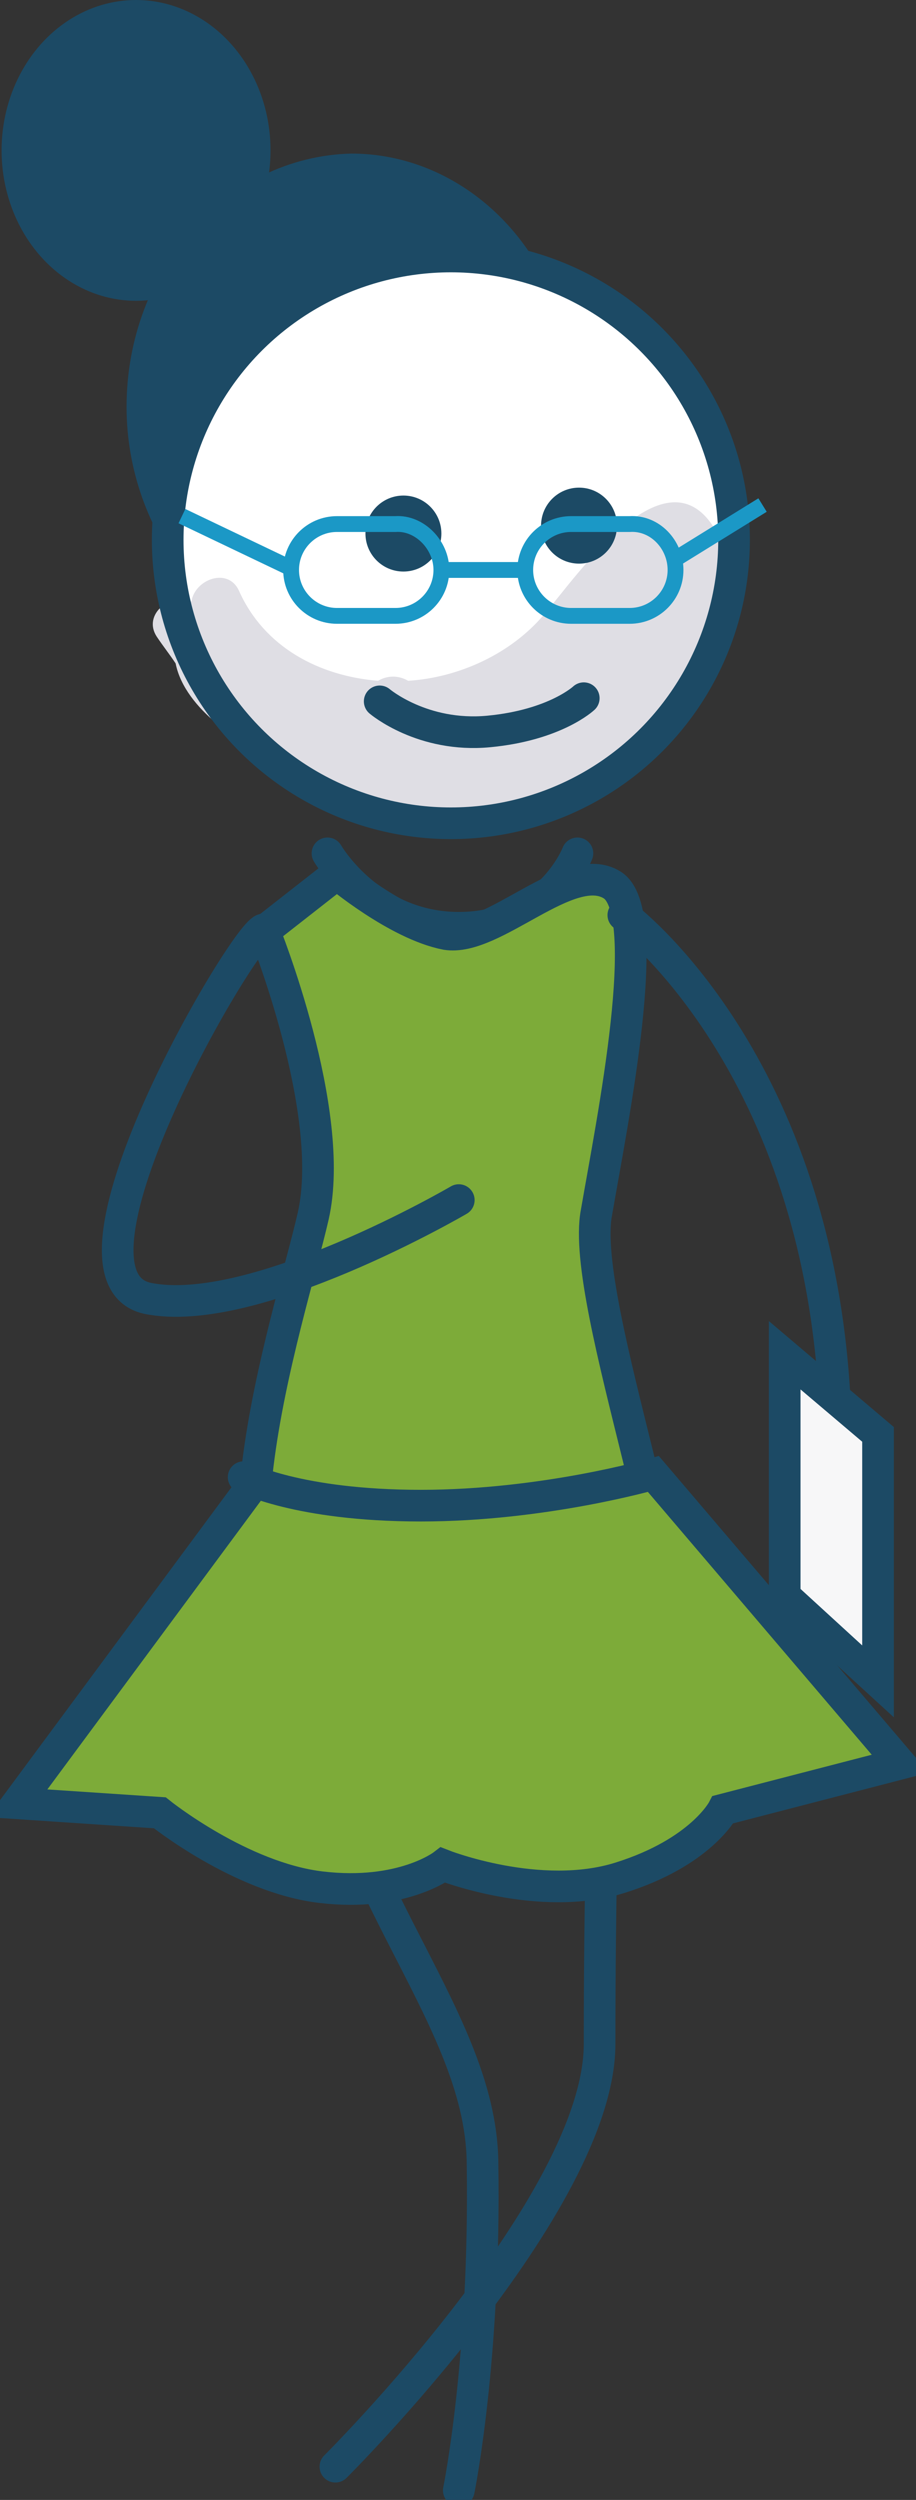 <?xml version="1.0" encoding="utf-8"?>
<!-- Generator: Adobe Illustrator 19.1.0, SVG Export Plug-In . SVG Version: 6.00 Build 0)  -->
<svg version="1.1" id="Capa_1" xmlns="http://www.w3.org/2000/svg" xmlns:xlink="http://www.w3.org/1999/xlink" x="0px" y="0px"
	 viewBox="-268 342 57.9 157.9" style="enable-background:new -268 342 57.9 157.9;" xml:space="preserve">
<rect x="-268" y="342" width="57.9" height="157.9" fill="#333333" stroke="none"/>
<style type="text/css">
	.st0{fill:none;stroke:#1C4A65;stroke-width:2;stroke-linecap:round;stroke-miterlimit:10;}
	.st1{fill:#7DAB39;stroke:#1C4A65;stroke-width:2;stroke-linecap:round;stroke-miterlimit:10;}
	.st2{fill:#FFFFFF;}
	.st3{fill:#DFDEE4;}
	.st4{fill:none;stroke:#1C4A65;stroke-width:2;stroke-miterlimit:10;}
	.st5{fill:#1C4A65;}
	.st6{fill:none;stroke:#1B98C6;stroke-miterlimit:10;}
	.st7{fill:#F7F7F8;stroke:#1C4A65;stroke-width:2;stroke-linecap:round;stroke-miterlimit:10;}
</style>
<g>
	<g>
		<path class="st0" d="M-239,499.3c0,0,1.7-8.3,1.5-20.7c-0.1-9.7-10.1-18.2-10.9-32.5"/>
		<path class="st0" d="M-246.8,497.8c0,0,16.7-16.6,16.7-26.7c0-9.5,0.2-13.3,0.2-24.3"/>
		<path class="st0" d="M-247.3,395.9c0,0,2.7,4.7,8.3,4.7c5.7,0,7.5-4.7,7.5-4.7"/>
		<path class="st1" d="M-246.7,397.2l-4.6,3.6c0,0,4.6,11.4,3.1,18s-8,25.3,0.5,29.7c8.5,4.4,19,1.4,21.6-1.4
			c2.5-2.7-5.3-22.8-4.2-28.5c1-5.8,3.7-19,1-20.7c-2.7-1.7-7.5,3.6-10.5,3.1C-242.9,400.4-246.7,397.2-246.7,397.2z"/>
		<path class="st1" d="M-251.8,435.5l-15.1,20.4l9,0.6c0,0,5.1,4.1,10.2,4.7c5.1,0.6,7.7-1.4,7.7-1.4s6.1,2.4,11.2,0.8
			c5.1-1.6,6.5-4.3,6.5-4.3l11.2-2.9l-15.6-18.3c0,0-6.9,2-14.7,2c-7.8,0-11.2-1.8-11.2-1.8"/>
		<g>
			<path class="st2" d="M-220.9,376.1c0,9.9-8,17.9-17.9,17.9c-9.9,0-17.9-8-17.9-17.9c0-9.9,8-17.9,17.9-17.9
				C-228.9,358.2-220.9,366.2-220.9,376.1"/>
			<path class="st3" d="M-236.6,393.7c1.7-0.6,3.4-1.1,5-1.8c-0.1,0-0.2-0.1-0.3-0.1c0.4-0.2,0.9-0.4,1.3-0.7
				c5.1-2.8,10.9-9.3,8.1-15.1c-3.1-6.4-9.1,2.5-11.1,4.8c-2.1,2.5-5.4,4-8.6,4.2c-0.7-0.4-1.4-0.3-1.9,0c-3.7-0.3-7.2-2.1-8.8-5.7
				c-0.7-1.5-2.8-0.7-3,0.7c-1.3-0.6-3.1,0.8-2.2,2.2c0.4,0.6,0.8,1.1,1.2,1.7c0.3,1.5,1.4,2.8,2.6,3.8c0.4,0.3,0.8,0.4,1.2,0.4
				c0,0.3,0.2,0.6,0.5,0.9c4.9,3.7,10.8,5.4,16.5,4.3C-236.4,393.4-236.5,393.5-236.6,393.7"/>
			<circle class="st4" cx="-239.5" cy="376.1" r="17.9"/>
			<path class="st0" d="M-244,386.3c0,0,2.7,2.3,6.9,1.9c4.2-0.4,6-2.1,6-2.1"/>
			<circle class="st5" cx="-242.5" cy="375.7" r="2.4"/>
			<circle class="st5" cx="-231.4" cy="375.2" r="2.4"/>
			<ellipse class="st5" cx="-259.4" cy="351.5" rx="8.5" ry="9.5"/>
			<path class="st5" d="M-257.1,373.9c0-8.9,7.6-16.2,16.9-16.2c2.2,0,4.3,0.4,6.2,1.1c-2.5-4.3-6.9-7.1-11.8-7.1
				c-7.9,0.2-14.2,7.3-14.2,16c0,4,1.4,7.7,3.6,10.5C-256.8,376.9-257.1,375.4-257.1,373.9z"/>
		</g>
	</g>
	<g>
		<path class="st6" d="M-240.1,378c0,1.6-1.3,2.9-2.9,2.9h-3.7c-1.6,0-2.9-1.3-2.9-2.9l0,0c0-1.6,1.3-2.9,2.9-2.9h3.7
			C-241.5,375-240.1,376.4-240.1,378L-240.1,378z"/>
		<path class="st6" d="M-225.3,378c0,1.6-1.3,2.9-2.9,2.9h-3.7c-1.6,0-2.9-1.3-2.9-2.9l0,0c0-1.6,1.3-2.9,2.9-2.9h3.7
			C-226.6,375-225.3,376.4-225.3,378L-225.3,378z"/>
		<line class="st6" x1="-240.1" y1="378" x2="-234.9" y2="378"/>
		<line class="st6" x1="-249.8" y1="377.8" x2="-256.5" y2="374.6"/>
		<line class="st6" x1="-225.3" y1="377.3" x2="-219.8" y2="373.9"/>
	</g>
	<path class="st0" d="M-251.3,400.7c-1-0.2-14,21.8-7.4,23.3c6.7,1.4,19.7-6.2,19.7-6.2"/>
	<path class="st0" d="M-228.6,399.8c0,0,12.5,9.2,13.4,31.4"/>
	<polygon class="st7" points="-212.5,432.6 -212.5,448.2 -218.4,442.8 -218.4,427.6 	"/>
</g>
</svg>
